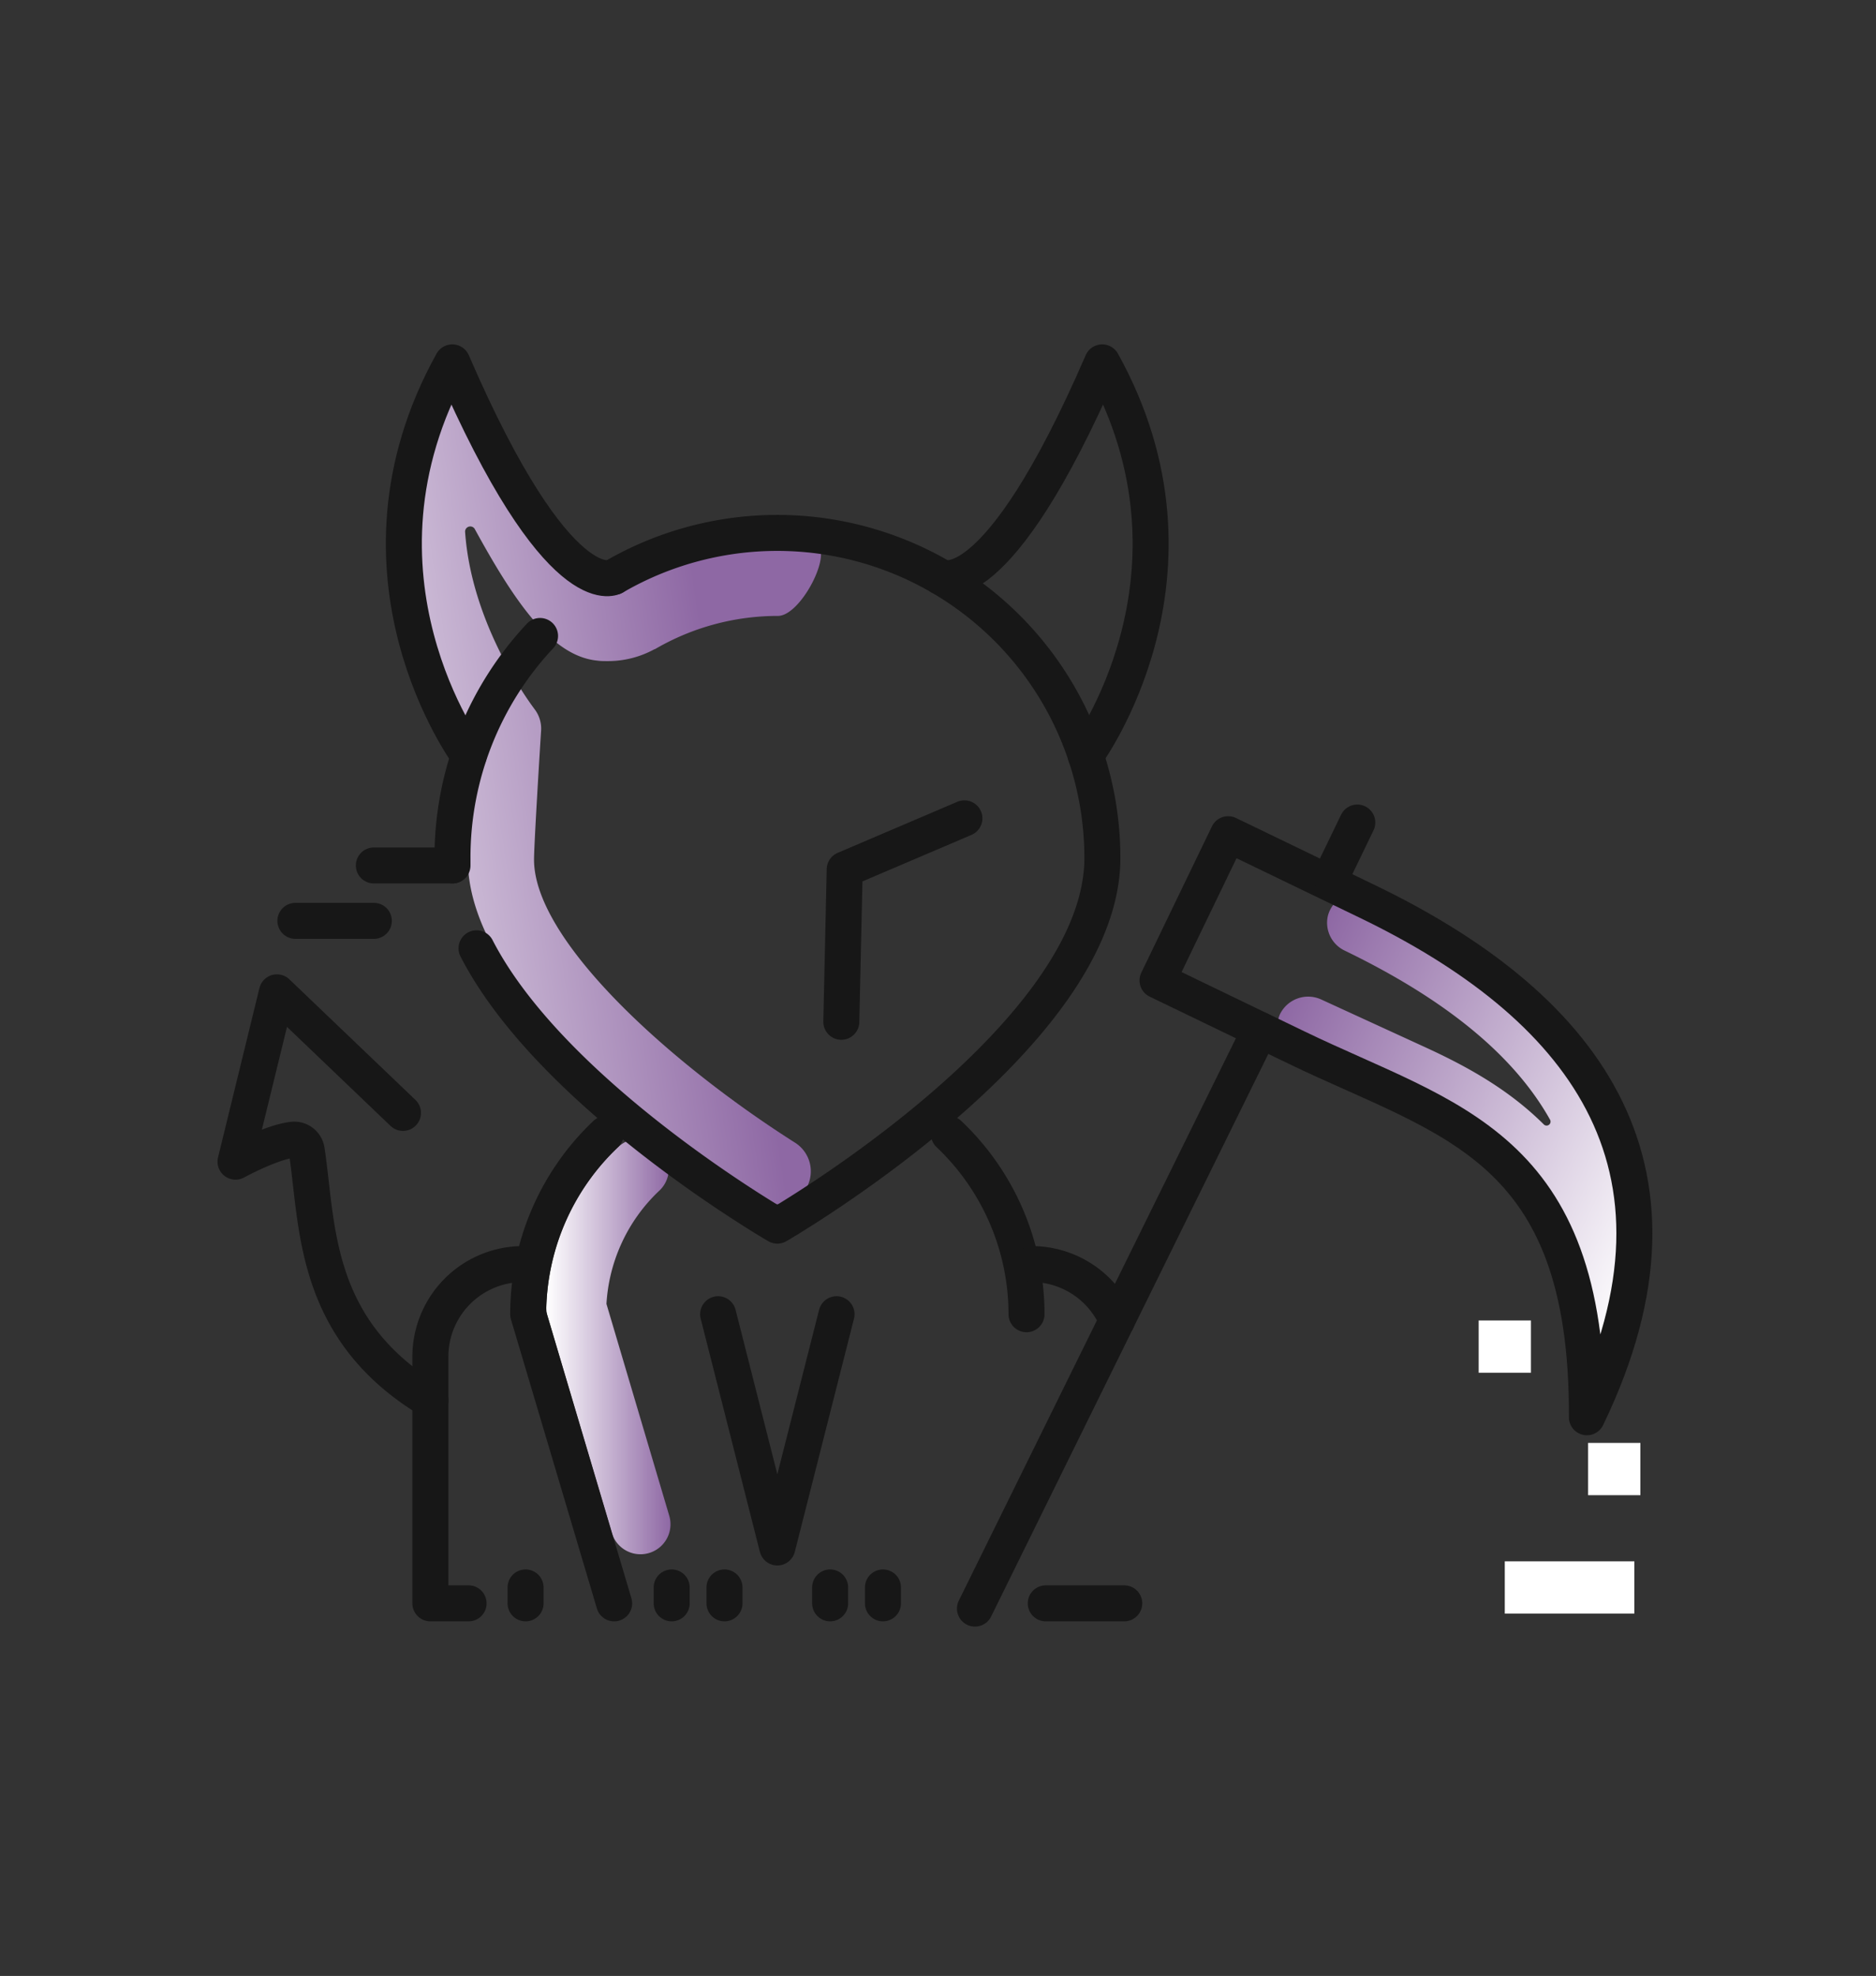 <svg id="Capa_2" data-name="Capa 2" xmlns="http://www.w3.org/2000/svg" xmlns:xlink="http://www.w3.org/1999/xlink" viewBox="0 0 392.92 413.81"><rect x="0" y="0" width="392.92" height="413.81" fill="#333333" stroke="none"/><defs><style>.cls-1{fill:#fff;}.cls-2,.cls-3{fill:none;stroke-linecap:round;stroke-linejoin:round;}.cls-2{stroke:#171717;stroke-width:7.54px;}.cls-3{stroke-width:12.56px;stroke:url(#Degradado_sin_nombre_22);}.cls-4{fill:url(#Degradado_sin_nombre_10);}.cls-5{fill:url(#Degradado_sin_nombre_6);}</style><linearGradient id="Degradado_sin_nombre_22" x1="114.42" y1="282" x2="140.43" y2="282" gradientUnits="userSpaceOnUse"><stop offset="0" stop-color="#fff"/><stop offset="1" stop-color="#8e68a4"/></linearGradient><linearGradient id="Degradado_sin_nombre_10" x1="808.55" y1="386.74" x2="902.05" y2="386.74" gradientTransform="translate(-292.24 -486.73) rotate(25.77)" gradientUnits="userSpaceOnUse"><stop offset="0" stop-color="#8e68a4"/><stop offset="1" stop-color="#fff"/></linearGradient><linearGradient id="Degradado_sin_nombre_6" x1="45.76" y1="178.84" x2="151.72" y2="162.82" xlink:href="#Degradado_sin_nombre_22"/></defs><rect class="cls-1" x="323.27" y="318.88" width="10.95" height="27.14" transform="translate(661.19 3.71) rotate(90)"/><rect class="cls-1" x="332.62" y="302.18" width="10.95" height="10.95"/><rect class="cls-1" x="309.7" y="276.54" width="10.95" height="10.95"/><path class="cls-2" d="M197,120.82s11.56,6.56,33.85-44.93c24.69,44.5-3.46,82.33-3.46,82.33"/><polyline class="cls-2" points="176.92 182.08 201.99 171.38 176.92 182.08 176.21 213.99"/><path class="cls-2" d="M90.14,293.27c-24.77-14.87-23.52-36.79-25.91-52.4a2.63,2.63,0,0,0-2.9-2.18c-4.55.5-12,4.59-12,4.59L58,207.82,84.4,233.07"/><line class="cls-2" x1="110.08" y1="335.78" x2="110.08" y2="332.45"/><line class="cls-2" x1="151.74" y1="335.78" x2="151.74" y2="332.45"/><path class="cls-3" d="M133.8,244.77a41.72,41.72,0,0,0-13.1,29.08l13.45,45.37"/><polyline class="cls-2" points="175.21 275.23 162.81 324.08 150.41 275.23"/><path class="cls-2" d="M109.53,264.73h0a19.4,19.4,0,0,0-19.39,19.4v51.65h8"/><line class="cls-2" x1="184.93" y1="335.78" x2="184.93" y2="332.45"/><line class="cls-2" x1="173.87" y1="335.78" x2="173.87" y2="332.45"/><path class="cls-2" d="M198.75,237.5A52,52,0,0,1,215,275.23"/><line class="cls-2" x1="235.47" y1="335.78" x2="219.03" y2="335.78"/><path class="cls-2" d="M216.08,264.73h0a19.42,19.42,0,0,1,17.86,11.81"/><path class="cls-4" d="M332.77,279.14a6.29,6.29,0,0,1-3.45-4.5c-5.2-27.66-21.18-37.11-35.75-43.78l-22.35-10.24a6.26,6.26,0,0,1-3.15-8.19,6.57,6.57,0,0,1,8.7-3.09l22,10.1c8.69,4,17.25,8.78,24.53,16a.83.83,0,0,0,1.32-1c-7.53-13.4-21.79-25.1-42.94-35.34a6.46,6.46,0,0,1-3.57-7.27,6.3,6.3,0,0,1,8.84-4.14c44.46,21.46,62.86,50.7,54.7,86.89a6.5,6.5,0,0,1-4.91,5.06A6.32,6.32,0,0,1,332.77,279.14Z"/><line class="cls-2" x1="263.91" y1="215.71" x2="204.2" y2="336.88"/><path class="cls-2" d="M332.37,296.81c25.86-53.56-2-86.79-45.93-108L257.23,174.7l-14.79,30.63,29.21,14.1C303.4,234.76,332.64,239.66,332.37,296.81Z"/><line class="cls-2" x1="278.76" y1="183.69" x2="284.28" y2="172.26"/><line class="cls-2" x1="61.87" y1="192.85" x2="78.3" y2="192.85"/><line class="cls-2" x1="78.3" y1="181.25" x2="94.73" y2="181.25"/><path class="cls-5" d="M162.92,252.21a6.86,6.86,0,0,1-3.69-1.07C149,244.66,98,210.77,98,180.1c0-3.37,1-19,1.35-25.39-6.68-9.61-24.69-39.9-10.91-70.3A6.92,6.92,0,0,1,100.8,84c1.71,3.14,3.43,6.41,5.16,9.7,4.15,7.87,8.43,16,12.47,22.09,5.46,8.22,8,8.85,8.06,8.87s.37,0,.68,0a6.57,6.57,0,0,0,3.12-.7l.17-.1a64.91,64.91,0,0,1,32.17-8.68c3.63,0,9-3.12,9.31.5.36,4.09-5,13.31-9,13.31a51,51,0,0,0-25.69,6.92L137,136a20.21,20.21,0,0,1-9.84,2.45c-.7,0-1.39,0-2.06-.1-9.65-.94-17.45-12.55-25.69-27.61a1.09,1.09,0,0,0-2,.59c1.28,18.8,12.73,34.75,14.47,37.07l.13.18a6.66,6.66,0,0,1,1.32,4.45c-.59,9.36-1.48,24.34-1.48,27,0,16.87,28.27,42.5,54.61,59.24a7.1,7.1,0,0,1,2.55,9.33A6.93,6.93,0,0,1,162.92,252.21Z"/><path class="cls-2" d="M128.58,120.82a68.1,68.1,0,0,1,102.31,58.86c0,37.6-68.08,77-68.08,77s-47.15-27.26-63-58.08"/><path class="cls-2" d="M94.77,181.25c0-.52,0-1.05,0-1.57a67.81,67.81,0,0,1,18.34-46.49"/><path class="cls-2" d="M128.58,120.82S117,127.38,94.73,75.89c-24.69,44.5,3.45,82.33,3.45,82.33"/><line class="cls-2" x1="140.68" y1="335.78" x2="140.68" y2="332.45"/><path class="cls-2" d="M126.86,237.5a52,52,0,0,0-16.23,37.73l18,60.55"/></svg>